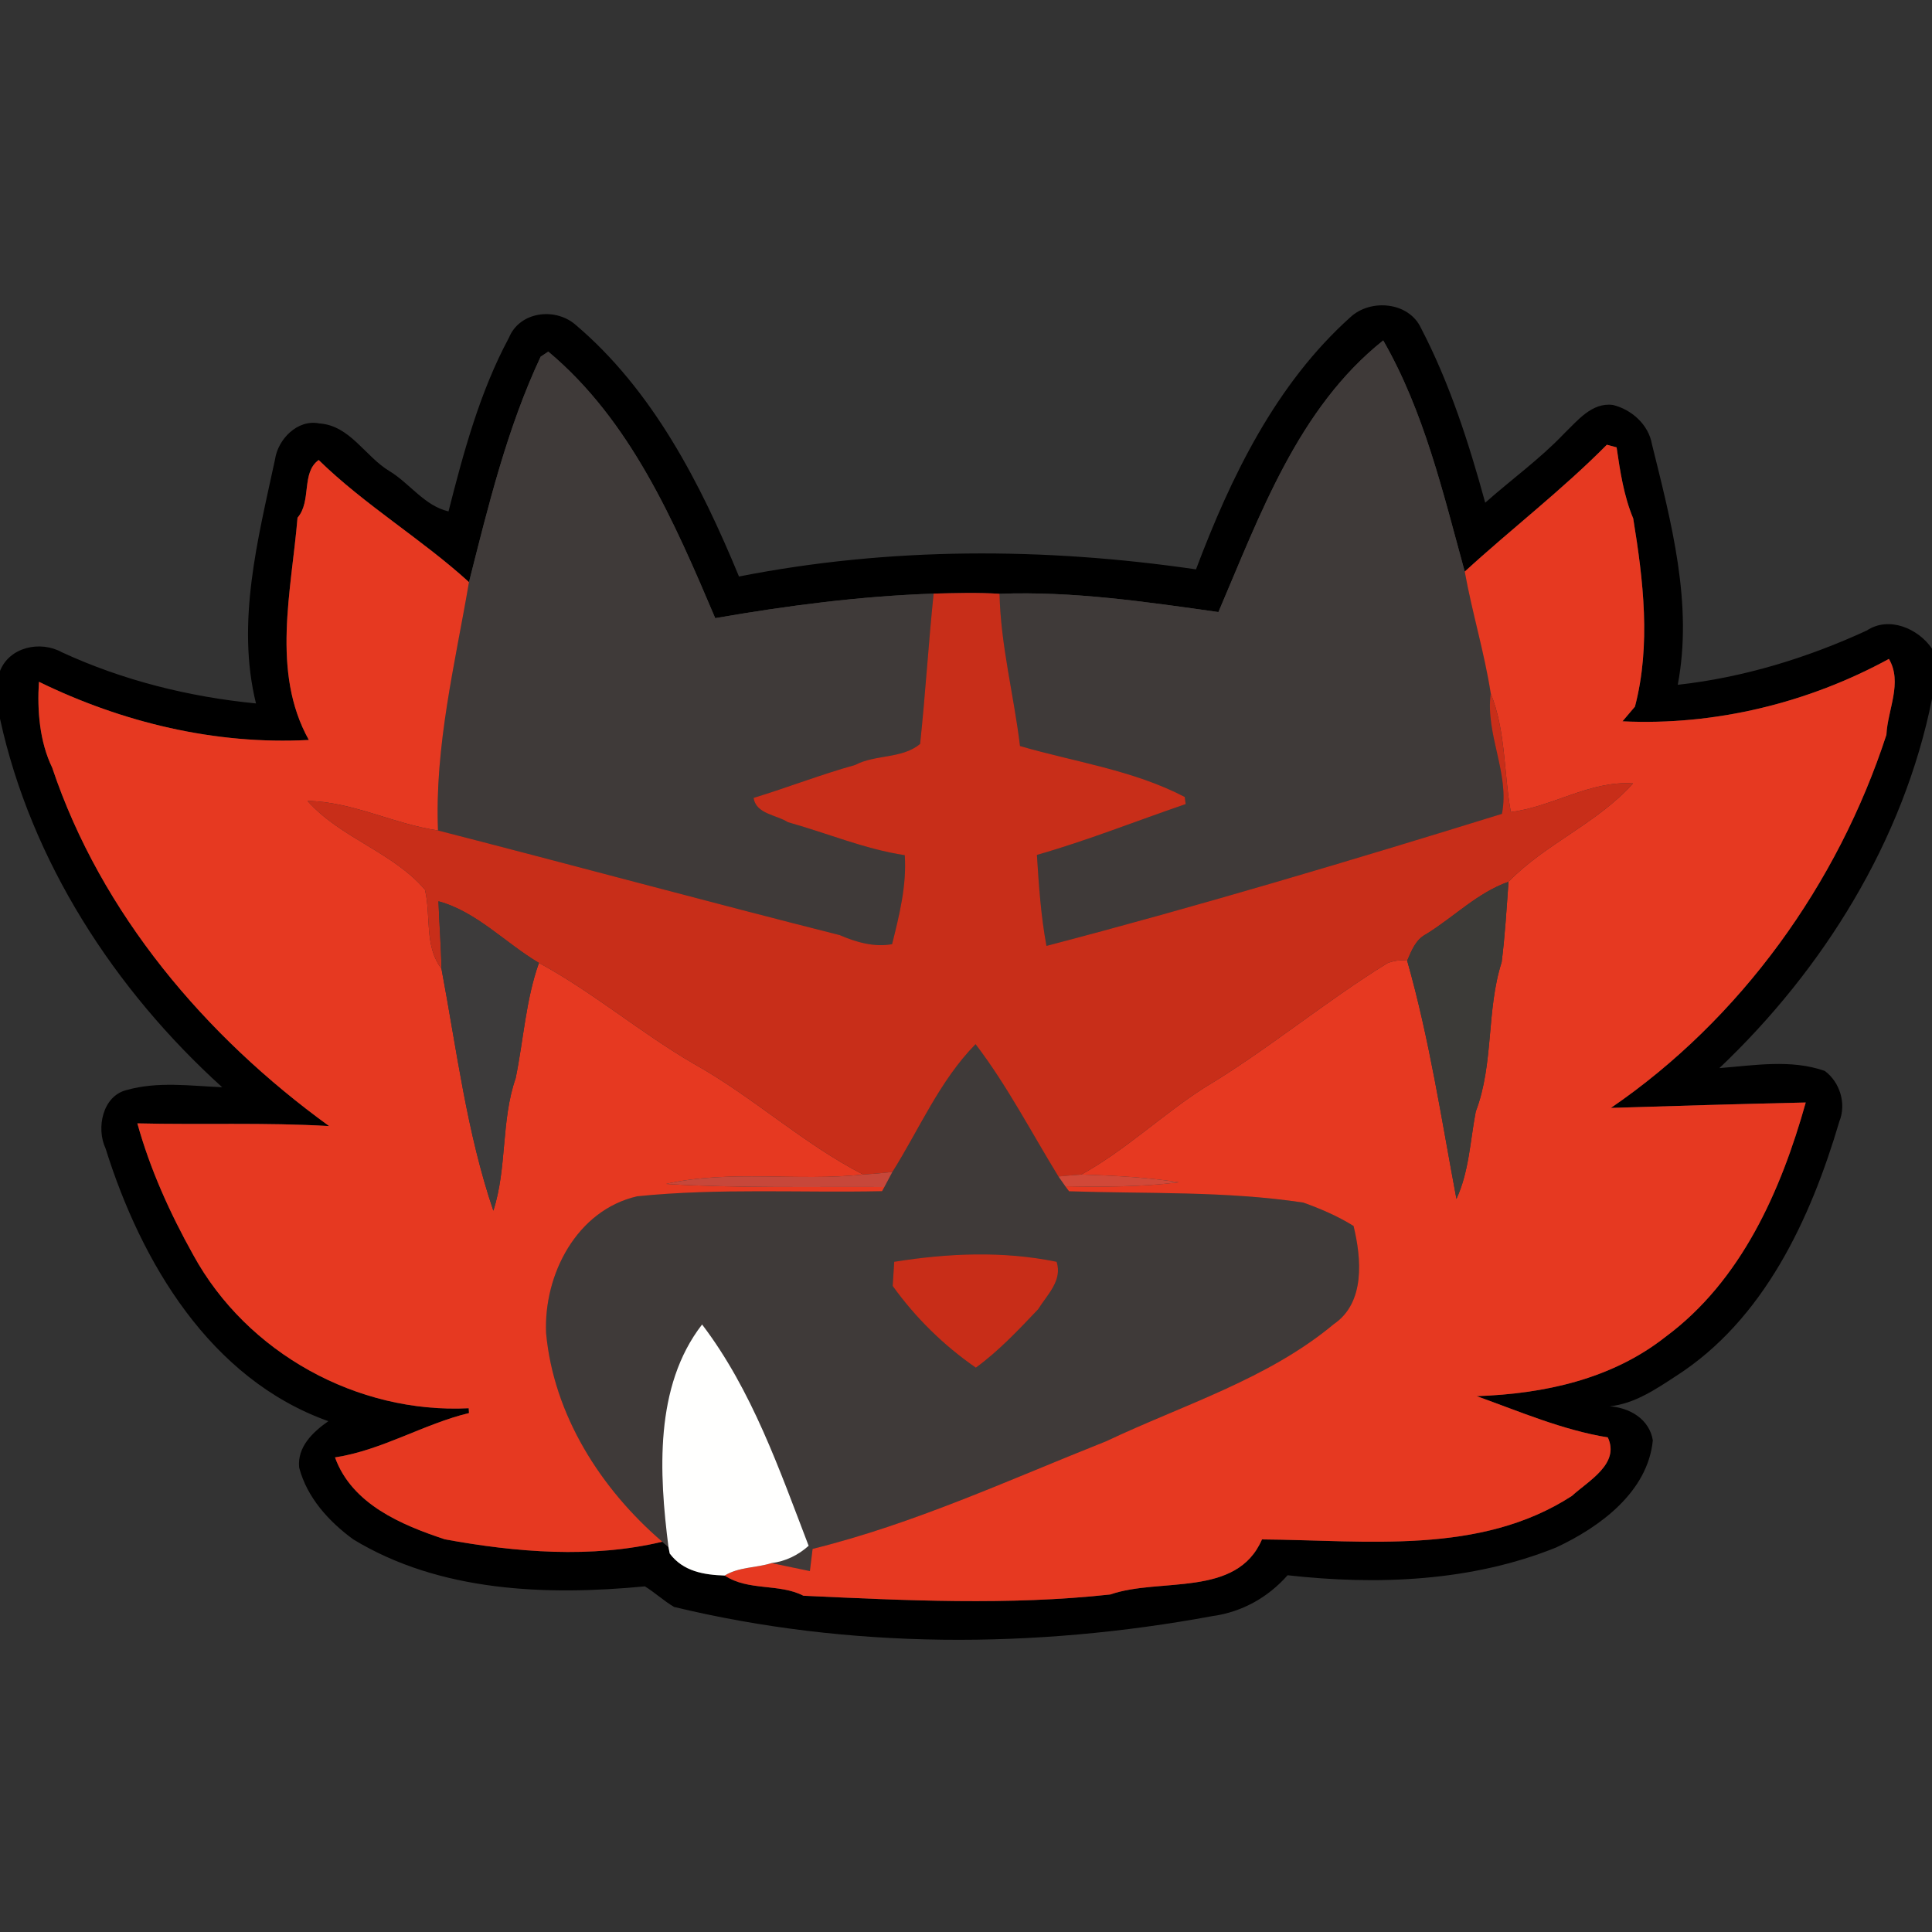 <?xml version="1.0" encoding="UTF-8" ?>
<!DOCTYPE svg PUBLIC "-//W3C//DTD SVG 1.1//EN" "http://www.w3.org/Graphics/SVG/1.1/DTD/svg11.dtd">
<svg width="200pt" height="200pt" viewBox="0 0 200 200" version="1.1" xmlns="http://www.w3.org/2000/svg">
<rect x="0" y="0" width="200" height="200" fill="#333333" stroke="none"/>
<g id="#000000ff">
<path fill="#000000" opacity="1.00" d=" M 139.82 32.81 C 141.91 30.90 145.84 31.25 147.10 33.96 C 150.07 39.66 152.05 45.85 153.75 52.04 C 156.46 49.63 159.42 47.51 161.92 44.88 C 163.31 43.54 164.79 41.64 166.96 41.92 C 168.91 42.39 170.66 43.96 171.01 45.99 C 173.01 54.08 175.27 62.51 173.68 70.89 C 180.46 70.14 187.06 68.12 193.25 65.27 C 195.54 63.75 198.58 65.06 200.00 67.15 L 200.00 72.35 C 197.05 87.03 188.75 100.36 177.99 110.57 C 181.60 110.29 185.39 109.63 188.90 110.86 C 190.48 112.04 191.15 114.26 190.41 116.09 C 187.43 126.18 182.61 136.63 173.45 142.48 C 171.35 143.85 169.20 145.31 166.64 145.58 C 168.71 145.73 170.74 146.90 171.10 149.10 C 170.58 154.45 165.61 158.09 161.08 160.20 C 152.32 163.73 142.58 164.11 133.29 163.07 C 131.27 165.36 128.58 166.87 125.55 167.29 C 107.17 170.69 88.00 170.74 69.78 166.35 C 68.71 165.72 67.81 164.87 66.76 164.22 C 56.57 165.19 45.54 164.81 36.56 159.35 C 34.03 157.49 31.79 155.04 30.97 151.93 C 30.75 149.78 32.39 148.24 33.99 147.12 C 21.76 142.76 14.62 130.69 10.93 118.89 C 9.94 116.79 10.61 113.45 13.11 112.84 C 16.31 111.93 19.72 112.41 23.00 112.55 C 11.88 102.49 3.22 89.18 0.00 74.40 L 0.00 69.46 C 0.98 66.96 4.19 66.29 6.40 67.52 C 12.73 70.44 19.57 72.14 26.50 72.82 C 24.43 64.43 26.70 55.80 28.47 47.56 C 28.77 45.47 30.79 43.39 33.03 43.83 C 36.25 44.04 37.78 47.25 40.32 48.77 C 42.43 50.05 43.94 52.36 46.43 52.94 C 47.99 46.80 49.68 40.55 52.69 34.95 C 53.79 32.27 57.39 31.80 59.51 33.56 C 67.59 40.38 72.54 50.10 76.50 59.68 C 92.09 56.61 108.11 56.65 123.81 58.94 C 127.42 49.36 132.07 39.75 139.82 32.81 M 126.13 63.36 C 118.63 62.30 111.06 61.18 103.47 61.47 C 101.20 61.32 98.92 61.39 96.65 61.45 C 89.06 61.71 81.51 62.69 74.04 63.99 C 69.80 54.01 65.28 43.53 56.76 36.40 L 55.97 36.92 C 52.49 44.34 50.55 52.35 48.55 60.26 C 43.68 55.82 37.78 52.30 32.99 47.62 C 31.16 48.92 32.28 51.90 30.80 53.59 C 30.17 61.16 28.05 69.57 31.97 76.60 C 22.27 77.12 12.64 74.78 4.03 70.58 C 3.84 73.54 4.10 76.78 5.40 79.46 C 10.47 94.58 21.27 107.30 34.07 116.57 C 27.46 116.18 20.84 116.45 14.22 116.29 C 15.53 121.03 17.60 125.60 20.01 129.92 C 25.57 140.07 36.99 146.36 48.52 145.78 C 48.53 145.90 48.54 146.15 48.55 146.28 C 43.90 147.39 39.54 150.13 34.68 150.87 C 36.43 155.72 41.58 157.87 46.05 159.35 C 53.42 160.70 61.26 161.35 68.56 159.60 L 69.20 160.16 L 69.33 160.82 C 70.72 162.68 72.88 163.03 75.02 163.10 C 77.47 164.73 80.65 163.89 83.17 165.19 C 93.74 165.68 104.44 166.21 114.94 165.06 C 120.09 163.27 128.02 165.43 130.64 159.36 C 141.48 159.44 153.20 161.02 162.72 154.86 C 164.42 153.30 167.72 151.54 166.44 148.80 C 161.76 148.04 157.31 146.12 152.87 144.53 C 159.83 144.29 166.84 142.78 172.40 138.40 C 180.26 132.59 184.36 123.28 186.93 114.13 C 180.20 114.28 173.48 114.48 166.76 114.69 C 180.20 105.49 190.25 91.51 195.28 76.07 C 195.40 73.47 196.98 70.67 195.54 68.21 C 187.22 72.75 177.57 75.13 167.96 74.67 C 168.28 74.29 168.93 73.53 169.25 73.15 C 170.92 66.76 170.11 60.05 169.07 53.67 C 168.10 51.36 167.71 48.79 167.35 46.31 C 167.10 46.24 166.59 46.11 166.34 46.04 C 161.71 50.72 156.45 54.75 151.63 59.17 C 149.39 51.03 147.43 42.62 143.19 35.24 C 134.36 42.27 130.42 53.35 126.13 63.36 Z" />
</g>
<g id="#3f3a39ff">
<path fill="#3f3a39" opacity="1.00" d=" M 126.13 63.36 C 130.42 53.35 134.36 42.27 143.19 35.24 C 147.43 42.62 149.39 51.03 151.63 59.17 C 152.39 63.41 153.66 67.52 154.32 71.78 C 153.75 76.04 156.31 80.09 155.48 84.25 C 139.87 89.08 124.12 93.79 108.33 97.92 C 107.75 94.81 107.54 91.65 107.34 88.50 C 112.57 87.01 117.61 84.99 122.74 83.24 C 122.72 83.06 122.67 82.68 122.64 82.50 C 117.32 79.72 111.26 78.88 105.59 77.23 C 104.96 71.98 103.59 66.82 103.47 61.47 C 111.06 61.18 118.63 62.30 126.13 63.36 Z" />
<path fill="#3f3a39" opacity="1.00" d=" M 55.97 36.92 L 56.76 36.40 C 65.28 43.53 69.80 54.01 74.04 63.99 C 81.51 62.69 89.06 61.71 96.65 61.45 C 96.11 66.63 95.80 71.83 95.25 77.01 C 93.39 78.57 90.63 78.08 88.52 79.19 C 84.97 80.18 81.54 81.52 78.01 82.60 C 78.27 84.27 80.36 84.34 81.56 85.11 C 85.61 86.24 89.49 87.89 93.66 88.53 C 93.87 91.67 93.10 94.72 92.35 97.74 C 90.48 98.08 88.62 97.53 86.92 96.80 C 73.03 93.29 59.21 89.53 45.34 85.97 C 44.99 77.25 47.09 68.78 48.55 60.26 C 50.55 52.35 52.49 44.34 55.97 36.92 Z" />
<path fill="#3f3a39" opacity="1.00" d=" M 92.38 121.32 C 95.18 116.87 97.26 111.89 100.99 108.09 C 104.27 112.39 106.75 117.20 109.57 121.79 L 110.28 122.80 L 110.67 123.32 C 118.76 123.59 126.90 123.28 134.92 124.49 C 136.71 125.13 138.50 125.90 140.12 126.91 C 140.94 130.29 141.34 134.85 138.08 137.07 C 131.23 142.78 122.48 145.42 114.53 149.19 C 104.50 153.17 94.60 157.76 84.12 160.34 C 84.05 160.92 83.91 162.06 83.84 162.64 C 82.85 162.43 80.86 162.02 79.87 161.81 C 81.32 161.63 82.63 160.99 83.71 160.02 C 80.68 152.12 77.85 143.91 72.68 137.11 C 67.72 143.51 68.23 152.53 69.20 160.16 L 68.56 159.60 C 62.19 154.13 57.31 146.48 56.53 138.00 C 56.27 131.95 59.69 125.28 65.96 123.84 C 74.38 122.98 82.87 123.49 91.31 123.31 L 91.55 122.88 C 91.76 122.49 92.18 121.71 92.38 121.32 M 92.57 130.62 C 92.53 131.24 92.45 132.49 92.41 133.12 C 94.77 136.41 97.68 139.27 101.02 141.58 C 103.41 139.83 105.44 137.67 107.47 135.53 C 108.40 134.03 110.01 132.56 109.38 130.62 C 103.82 129.48 98.15 129.73 92.57 130.62 Z" />
</g>
<g id="#e63921ff">
<path fill="#e63921" opacity="1.00" d=" M 166.34 46.04 C 166.59 46.11 167.10 46.24 167.35 46.31 C 167.71 48.79 168.10 51.36 169.07 53.67 C 170.11 60.05 170.92 66.76 169.25 73.15 C 168.93 73.53 168.28 74.29 167.96 74.67 C 177.57 75.13 187.22 72.75 195.54 68.21 C 196.98 70.67 195.40 73.47 195.28 76.07 C 190.25 91.51 180.20 105.49 166.76 114.69 C 173.48 114.48 180.20 114.28 186.93 114.13 C 184.36 123.28 180.26 132.59 172.40 138.40 C 166.84 142.78 159.83 144.29 152.87 144.53 C 157.31 146.12 161.76 148.04 166.44 148.80 C 167.72 151.54 164.42 153.30 162.72 154.86 C 153.20 161.02 141.48 159.44 130.64 159.36 C 128.02 165.43 120.09 163.27 114.94 165.06 C 104.44 166.21 93.74 165.68 83.17 165.19 C 80.65 163.89 77.47 164.73 75.02 163.10 C 76.48 162.20 78.27 162.32 79.87 161.81 C 80.86 162.02 82.85 162.43 83.84 162.64 C 83.91 162.06 84.05 160.92 84.12 160.34 C 94.60 157.76 104.50 153.17 114.53 149.19 C 122.48 145.42 131.23 142.78 138.08 137.07 C 141.34 134.85 140.94 130.29 140.12 126.91 C 138.50 125.90 136.71 125.13 134.92 124.49 C 126.90 123.28 118.76 123.59 110.67 123.32 L 110.28 122.80 C 114.20 122.88 118.14 122.87 122.04 122.39 C 118.70 121.87 115.31 121.70 111.94 121.59 C 116.49 119.08 120.27 115.43 124.62 112.63 C 131.21 108.69 137.10 103.73 143.62 99.71 C 144.27 99.45 144.95 99.36 145.67 99.45 C 147.97 107.55 149.22 115.85 150.77 124.11 C 152.08 121.28 152.19 118.09 152.77 115.07 C 154.66 110.11 153.85 104.59 155.45 99.61 C 155.80 96.84 155.96 94.06 156.16 91.28 C 160.00 87.33 165.34 85.24 169.05 81.10 C 164.59 80.79 160.73 83.52 156.40 84.06 C 155.66 79.97 155.89 75.69 154.32 71.78 C 153.66 67.52 152.39 63.41 151.63 59.17 C 156.45 54.75 161.71 50.72 166.34 46.04 Z" />
<path fill="#e63921" opacity="1.00" d=" M 30.80 53.59 C 32.28 51.90 31.16 48.92 32.99 47.62 C 37.78 52.30 43.68 55.82 48.55 60.26 C 47.09 68.78 44.99 77.25 45.34 85.97 C 40.75 85.30 36.53 83.00 31.83 82.91 C 35.27 86.77 40.64 88.19 43.99 92.10 C 44.64 94.82 43.90 97.92 45.70 100.28 C 47.28 108.67 48.31 117.20 51.07 125.33 C 52.51 120.89 51.85 116.03 53.38 111.62 C 54.20 107.63 54.42 103.54 55.79 99.68 C 61.40 102.72 66.31 106.92 71.83 110.13 C 77.95 113.54 83.12 118.39 89.36 121.59 C 82.58 122.32 75.63 121.06 68.94 122.56 C 76.47 123.01 84.02 122.84 91.55 122.88 L 91.31 123.31 C 82.87 123.49 74.38 122.98 65.96 123.84 C 59.69 125.28 56.27 131.95 56.53 138.00 C 57.31 146.48 62.19 154.13 68.56 159.60 C 61.26 161.35 53.42 160.70 46.05 159.35 C 41.58 157.87 36.43 155.72 34.68 150.87 C 39.54 150.13 43.90 147.39 48.55 146.28 C 48.54 146.15 48.53 145.90 48.52 145.78 C 36.99 146.36 25.57 140.07 20.01 129.92 C 17.60 125.60 15.53 121.03 14.22 116.29 C 20.84 116.45 27.46 116.18 34.07 116.57 C 21.27 107.30 10.47 94.58 5.40 79.46 C 4.10 76.78 3.84 73.54 4.03 70.58 C 12.64 74.78 22.27 77.12 31.97 76.60 C 28.05 69.57 30.17 61.16 30.80 53.59 Z" />
</g>
<g id="#c82e19ff">
<path fill="#c82e19" opacity="1.00" d=" M 96.65 61.45 C 98.92 61.39 101.20 61.32 103.47 61.47 C 103.59 66.82 104.96 71.98 105.59 77.23 C 111.26 78.88 117.32 79.72 122.64 82.50 C 122.67 82.68 122.72 83.06 122.74 83.24 C 117.61 84.99 112.57 87.01 107.34 88.50 C 107.54 91.65 107.75 94.81 108.33 97.92 C 124.12 93.79 139.87 89.08 155.48 84.25 C 156.31 80.09 153.75 76.04 154.32 71.78 C 155.89 75.69 155.66 79.97 156.40 84.06 C 160.73 83.52 164.59 80.79 169.05 81.10 C 165.34 85.24 160.00 87.33 156.16 91.28 C 152.95 92.41 150.51 94.93 147.64 96.70 C 146.55 97.26 146.13 98.39 145.67 99.45 C 144.95 99.36 144.27 99.45 143.62 99.71 C 137.10 103.73 131.21 108.69 124.62 112.63 C 120.27 115.43 116.49 119.08 111.94 121.59 C 111.15 121.65 110.36 121.71 109.57 121.79 C 106.75 117.20 104.27 112.39 100.99 108.09 C 97.26 111.89 95.18 116.87 92.38 121.32 C 91.38 121.44 90.37 121.53 89.36 121.59 C 83.12 118.39 77.95 113.54 71.83 110.13 C 66.31 106.92 61.40 102.72 55.79 99.68 C 52.30 97.61 49.33 94.37 45.39 93.30 C 45.47 95.62 45.66 97.95 45.70 100.28 C 43.90 97.92 44.64 94.82 43.99 92.10 C 40.64 88.19 35.27 86.77 31.83 82.91 C 36.53 83.00 40.75 85.30 45.34 85.97 C 59.21 89.53 73.03 93.29 86.92 96.80 C 88.62 97.53 90.48 98.08 92.35 97.74 C 93.10 94.72 93.87 91.67 93.66 88.53 C 89.49 87.89 85.61 86.24 81.56 85.11 C 80.36 84.34 78.27 84.27 78.01 82.60 C 81.54 81.52 84.97 80.18 88.52 79.19 C 90.63 78.08 93.39 78.57 95.25 77.01 C 95.80 71.83 96.11 66.63 96.65 61.45 Z" />
</g>
<g id="#3c3b38ff">
<path fill="#3c3b38" opacity="1.00" d=" M 147.64 96.70 C 150.51 94.93 152.95 92.41 156.16 91.28 C 155.96 94.06 155.80 96.84 155.45 99.61 C 153.85 104.59 154.66 110.11 152.77 115.07 C 152.19 118.09 152.08 121.28 150.77 124.11 C 149.22 115.85 147.97 107.55 145.67 99.45 C 146.13 98.39 146.55 97.26 147.64 96.70 Z" />
</g>
<g id="#3d3b3bff">
<path fill="#3d3b3b" opacity="1.00" d=" M 45.39 93.30 C 49.33 94.37 52.30 97.61 55.79 99.68 C 54.42 103.54 54.20 107.63 53.38 111.62 C 51.85 116.03 52.51 120.89 51.07 125.33 C 48.31 117.20 47.28 108.67 45.70 100.28 C 45.66 97.95 45.47 95.62 45.39 93.30 Z" />
</g>
<g id="#c7473aff">
<path fill="#c7473a" opacity="1.00" d=" M 89.36 121.59 C 90.37 121.53 91.38 121.44 92.38 121.32 C 92.18 121.71 91.76 122.49 91.55 122.88 C 84.02 122.84 76.47 123.01 68.94 122.56 C 75.63 121.06 82.58 122.32 89.36 121.59 Z" />
</g>
<g id="#d14838ff">
<path fill="#d14838" opacity="1.00" d=" M 109.57 121.79 C 110.36 121.71 111.15 121.65 111.94 121.59 C 115.31 121.70 118.70 121.87 122.04 122.39 C 118.14 122.87 114.20 122.88 110.28 122.80 L 109.57 121.79 Z" />
</g>
<g id="#c82d18ff">
<path fill="#c82d18" opacity="1.00" d=" M 92.57 130.62 C 98.15 129.73 103.82 129.48 109.38 130.62 C 110.01 132.56 108.40 134.03 107.47 135.53 C 105.44 137.67 103.41 139.83 101.02 141.58 C 97.68 139.27 94.77 136.41 92.41 133.12 C 92.45 132.49 92.53 131.24 92.57 130.62 Z" />
</g>
<g id="#fffffeff">
<path fill="#fffffe" opacity="1.00" d=" M 69.20 160.16 C 68.23 152.53 67.72 143.51 72.68 137.11 C 77.85 143.91 80.68 152.12 83.71 160.02 C 82.63 160.99 81.32 161.63 79.87 161.81 C 78.27 162.32 76.48 162.20 75.02 163.10 C 72.88 163.03 70.72 162.68 69.33 160.82 L 69.20 160.16 Z" />
</g>
</svg>
